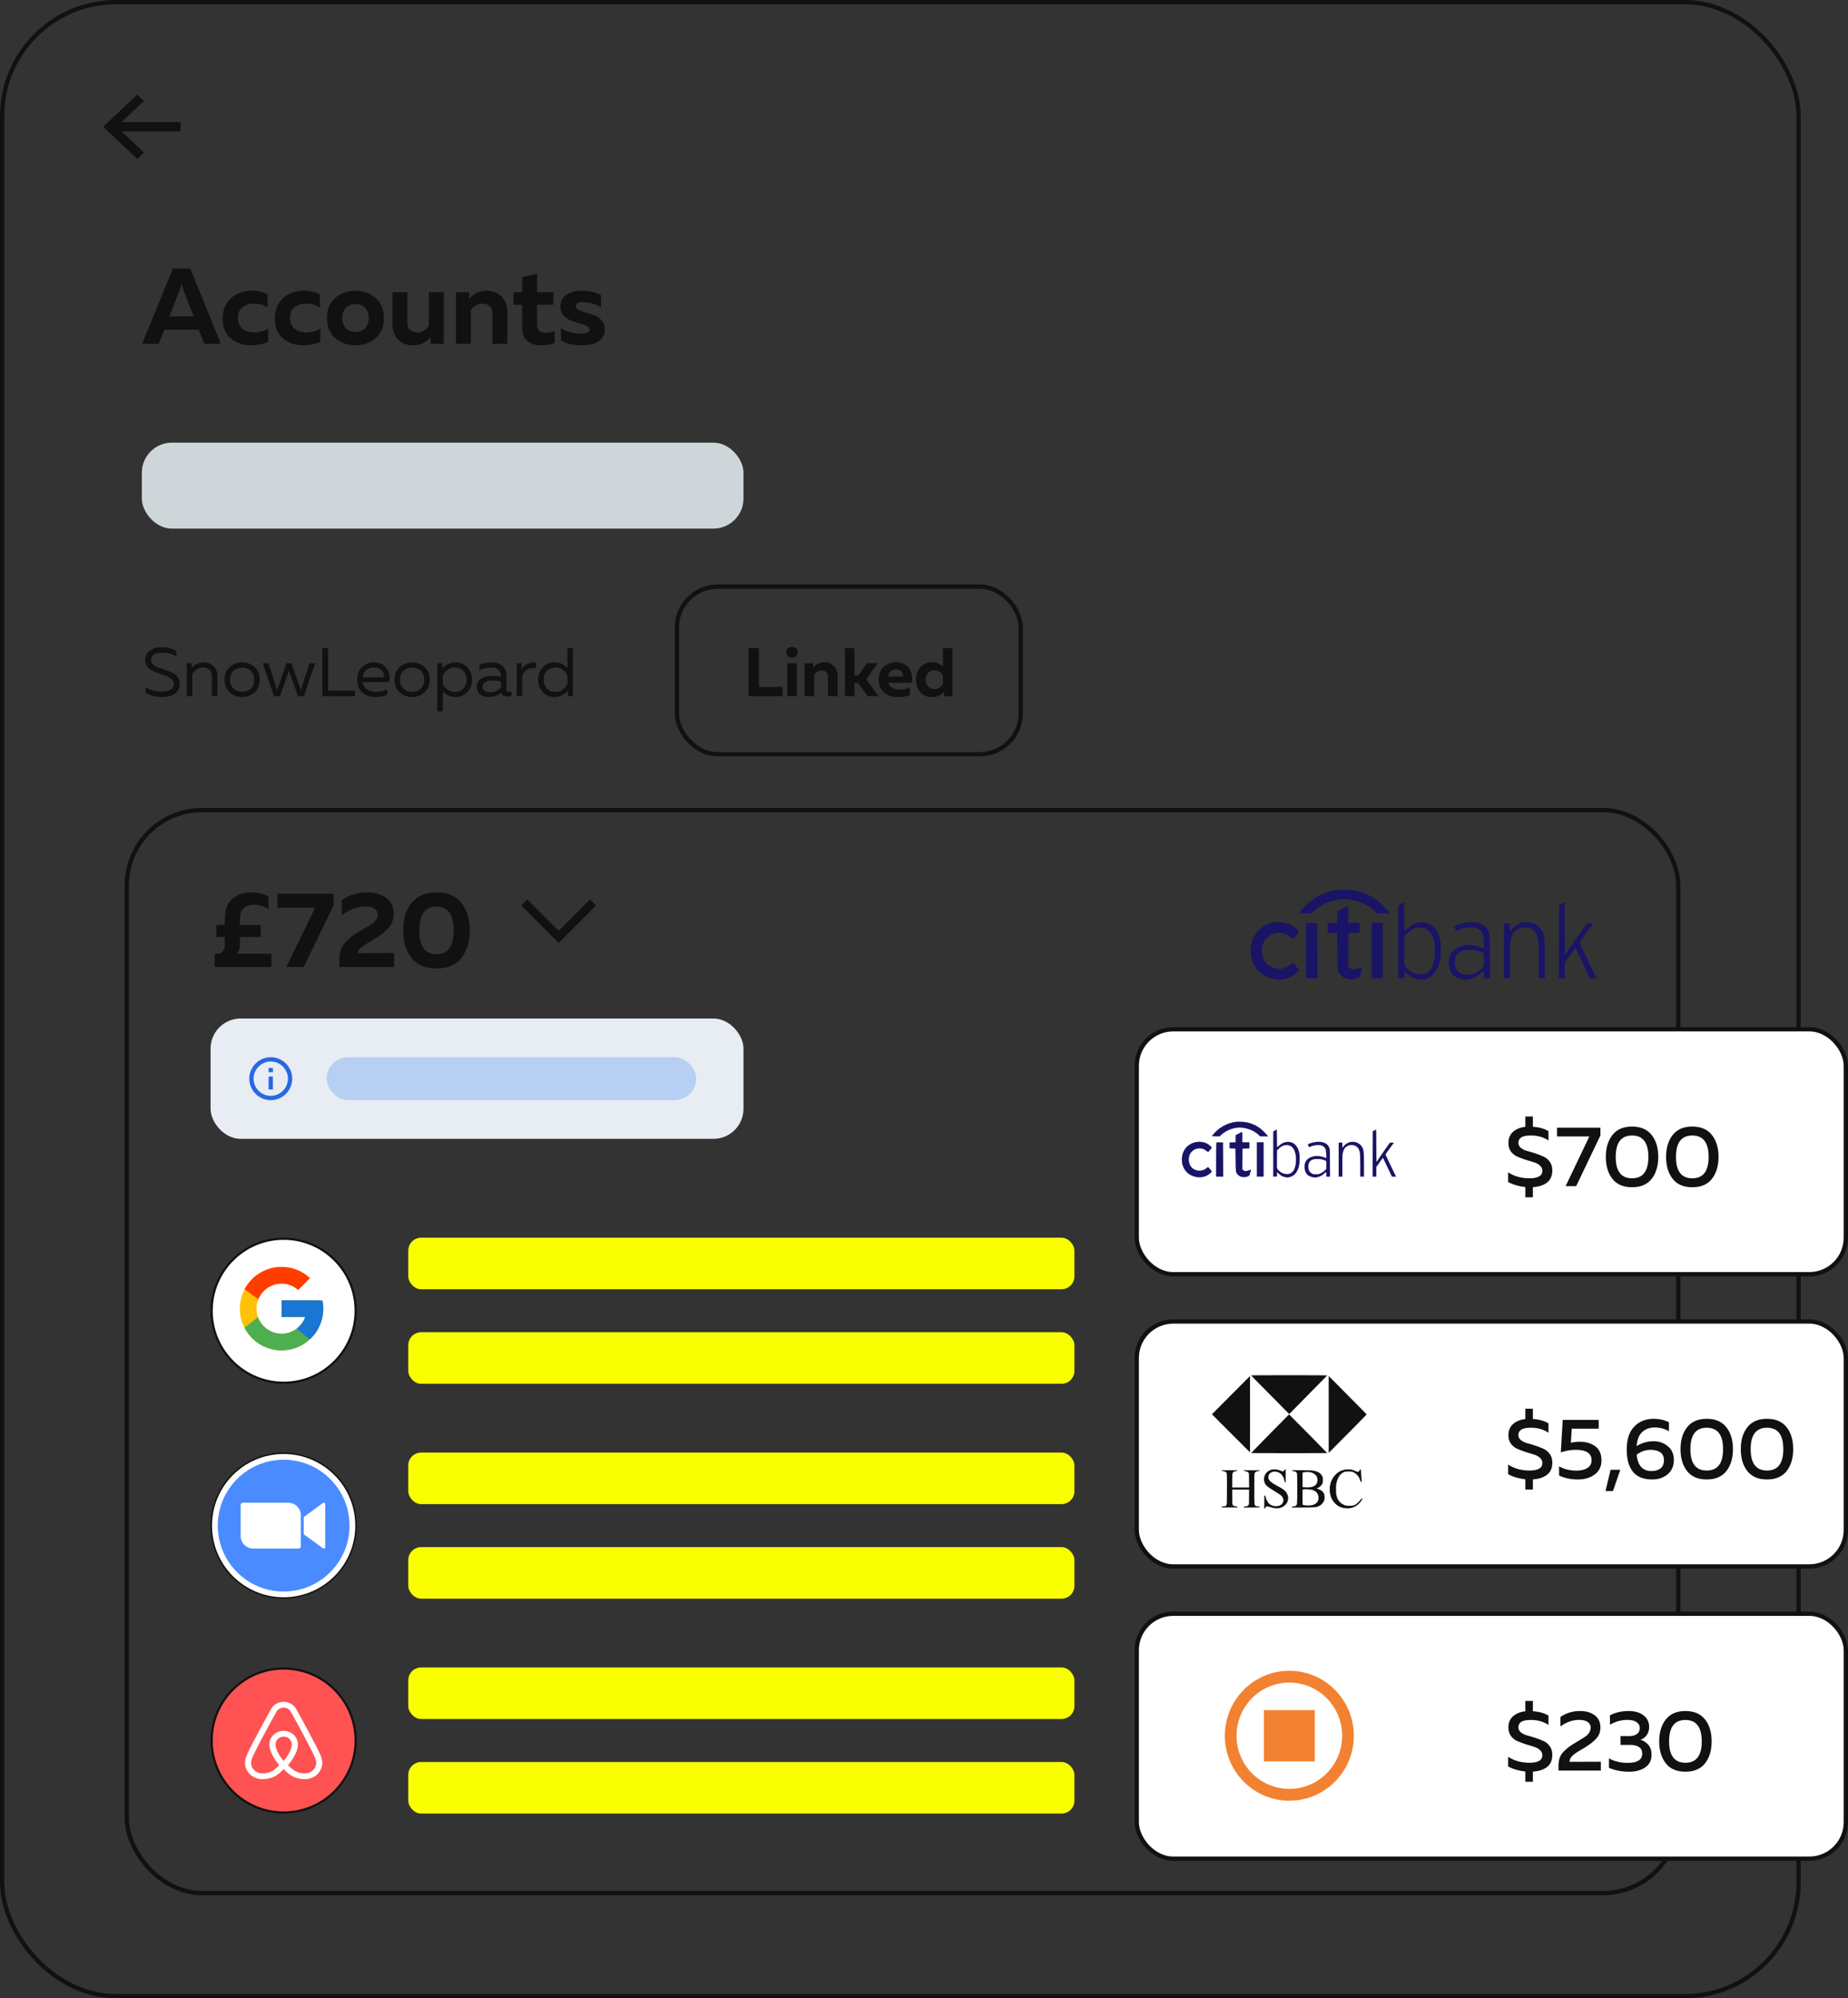 <svg width="430" height="465" viewBox="0 0 430 465" fill="none" xmlns="http://www.w3.org/2000/svg">
<rect x="0" y="0" width="430" height="465" fill="#333333" stroke="none"/>
<rect x="0.5" y="0.5" width="418" height="464" rx="26.5" stroke="#111111"/>
<path d="M36.95 80H33.075L40.225 62.5H44.275L51.4 80H47.525L46.25 76.725H38.25L36.95 80ZM41.85 67.35L39.425 73.625H45.075L42.625 67.35C42.458 66.883 42.333 66.425 42.25 65.975C42.15 66.492 42.017 66.95 41.85 67.35ZM51.815 74.175C51.815 73.075 52.006 72.092 52.39 71.225C52.79 70.358 53.315 69.675 53.965 69.175C54.615 68.658 55.331 68.275 56.115 68.025C56.898 67.758 57.723 67.625 58.59 67.625C59.973 67.625 61.206 67.917 62.29 68.5V71.55C61.356 70.95 60.29 70.65 59.09 70.65C58.04 70.65 57.156 70.925 56.44 71.475C55.723 72.025 55.365 72.867 55.365 74C55.365 75.083 55.723 75.917 56.44 76.5C57.156 77.067 58.023 77.35 59.04 77.35C60.323 77.35 61.448 77.058 62.415 76.475V79.55C61.165 80.083 59.815 80.35 58.365 80.35C56.565 80.35 55.023 79.825 53.74 78.775C52.456 77.708 51.815 76.175 51.815 74.175ZM63.946 74.175C63.946 73.075 64.137 72.092 64.52 71.225C64.921 70.358 65.445 69.675 66.096 69.175C66.746 68.658 67.462 68.275 68.246 68.025C69.029 67.758 69.854 67.625 70.721 67.625C72.104 67.625 73.337 67.917 74.421 68.5V71.55C73.487 70.95 72.421 70.65 71.221 70.65C70.171 70.65 69.287 70.925 68.57 71.475C67.854 72.025 67.496 72.867 67.496 74C67.496 75.083 67.854 75.917 68.57 76.5C69.287 77.067 70.154 77.35 71.171 77.35C72.454 77.35 73.579 77.058 74.546 76.475V79.55C73.296 80.083 71.945 80.35 70.496 80.35C68.695 80.35 67.154 79.825 65.871 78.775C64.587 77.708 63.946 76.175 63.946 74.175ZM78.001 78.675C76.718 77.558 76.076 76 76.076 74C76.076 72 76.718 70.442 78.001 69.325C79.285 68.208 80.851 67.65 82.701 67.65C84.568 67.65 86.135 68.208 87.401 69.325C88.685 70.442 89.326 72 89.326 74C89.326 76 88.685 77.558 87.401 78.675C86.135 79.792 84.568 80.35 82.701 80.35C80.851 80.35 79.285 79.792 78.001 78.675ZM84.976 76.35C85.526 75.733 85.801 74.95 85.801 74C85.801 73.05 85.526 72.275 84.976 71.675C84.426 71.058 83.668 70.75 82.701 70.75C81.735 70.75 80.976 71.058 80.426 71.675C79.893 72.275 79.626 73.05 79.626 74C79.626 74.95 79.893 75.733 80.426 76.35C80.976 76.95 81.735 77.25 82.701 77.25C83.668 77.25 84.426 76.95 84.976 76.35ZM99.795 68H103.27V80H100.195V78.475C99.112 79.725 97.778 80.35 96.195 80.35C94.629 80.35 93.42 79.892 92.57 78.975C91.737 78.058 91.32 76.875 91.32 75.425V68H94.795V74.975C94.795 75.758 94.995 76.35 95.395 76.75C95.795 77.15 96.362 77.35 97.095 77.35C98.162 77.35 99.062 76.842 99.795 75.825V68ZM109.166 69.525C110.25 68.275 111.583 67.65 113.166 67.65C114.7 67.65 115.891 68.117 116.741 69.05C117.608 69.967 118.041 71.142 118.041 72.575V80H114.566V73.025C114.566 72.242 114.35 71.65 113.916 71.25C113.5 70.85 112.941 70.65 112.241 70.65C111.158 70.65 110.266 71.158 109.566 72.175V80H106.091V68H109.166V69.525ZM121.515 64.5L124.965 63.675V68H128.765V70.925H124.965V75.625C124.965 76.825 125.606 77.425 126.89 77.425C127.656 77.425 128.381 77.292 129.065 77.025V79.825C128.065 80.175 126.99 80.35 125.84 80.35C124.573 80.35 123.531 80.025 122.715 79.375C121.915 78.725 121.515 77.7 121.515 76.3V70.925H119.49V68H121.515V64.5ZM130.414 71.35C130.414 70.067 130.889 69.133 131.839 68.55C132.789 67.95 133.981 67.65 135.414 67.65C136.964 67.65 138.439 67.992 139.839 68.675V71.525C139.322 71.175 138.664 70.883 137.864 70.65C137.081 70.417 136.339 70.3 135.639 70.3C134.522 70.3 133.964 70.617 133.964 71.25C133.964 71.617 134.197 71.917 134.664 72.15C135.131 72.383 135.697 72.592 136.364 72.775C137.031 72.942 137.689 73.15 138.339 73.4C139.006 73.65 139.572 74.05 140.039 74.6C140.506 75.15 140.739 75.833 140.739 76.65C140.739 77.55 140.472 78.283 139.939 78.85C139.422 79.417 138.772 79.808 137.989 80.025C137.222 80.242 136.322 80.35 135.289 80.35C133.372 80.35 131.781 79.975 130.514 79.225V76.35C131.814 77.2 133.339 77.625 135.089 77.625C136.489 77.625 137.189 77.325 137.189 76.725C137.189 76.375 136.956 76.083 136.489 75.85C136.022 75.617 135.456 75.408 134.789 75.225C134.139 75.042 133.481 74.825 132.814 74.575C132.147 74.308 131.581 73.908 131.114 73.375C130.647 72.825 130.414 72.15 130.414 71.35Z" fill="#111111"/>
<path d="M42 30.563V28.42H28.264L33.516 23.467L31.943 22L24 29.492L31.943 37L33.516 35.5L28.264 30.563H42Z" fill="#111111"/>
<rect x="33" y="103" width="140" height="20" rx="7" fill="#CFD6D9"/>
<path d="M33.8 153.568C33.8 152.619 34.168 151.888 34.904 151.376C35.64 150.864 36.552 150.608 37.64 150.608C38.952 150.608 40.083 150.88 41.032 151.424V152.768C40.093 152.16 38.995 151.867 37.736 151.888C36.019 151.888 35.16 152.432 35.16 153.52C35.16 153.957 35.325 154.331 35.656 154.64C35.987 154.949 36.397 155.184 36.888 155.344C37.379 155.504 37.912 155.691 38.488 155.904C39.075 156.107 39.613 156.32 40.104 156.544C40.595 156.757 41.005 157.088 41.336 157.536C41.667 157.984 41.832 158.523 41.832 159.152C41.832 159.685 41.715 160.155 41.48 160.56C41.256 160.965 40.947 161.285 40.552 161.52C40.157 161.755 39.72 161.925 39.24 162.032C38.76 162.139 38.243 162.192 37.688 162.192C36.269 162.192 34.989 161.872 33.848 161.232V159.888C34.968 160.571 36.216 160.912 37.592 160.912C39.512 160.912 40.472 160.357 40.472 159.248C40.472 158.843 40.349 158.496 40.104 158.208C39.859 157.909 39.539 157.669 39.144 157.488C38.749 157.307 38.312 157.141 37.832 156.992C37.363 156.843 36.893 156.683 36.424 156.512C35.955 156.331 35.523 156.128 35.128 155.904C34.733 155.669 34.413 155.355 34.168 154.96C33.923 154.565 33.8 154.101 33.8 153.568ZM44.615 155.456C44.893 155.083 45.277 154.768 45.767 154.512C46.269 154.256 46.807 154.128 47.383 154.128C48.311 154.128 49.074 154.421 49.671 155.008C50.279 155.584 50.583 156.336 50.583 157.264V162H49.303V157.424C49.303 156.731 49.111 156.208 48.727 155.856C48.354 155.493 47.858 155.312 47.239 155.312C46.258 155.312 45.426 155.824 44.743 156.848V162H43.463V154.32H44.615V155.456ZM53.462 161.12C52.651 160.395 52.246 159.408 52.246 158.16C52.246 156.912 52.651 155.931 53.462 155.216C54.273 154.491 55.233 154.128 56.342 154.128C57.462 154.128 58.422 154.491 59.222 155.216C60.033 155.931 60.438 156.912 60.438 158.16C60.438 159.408 60.033 160.395 59.222 161.12C58.422 161.835 57.462 162.192 56.342 162.192C55.233 162.192 54.273 161.835 53.462 161.12ZM58.358 160.224C58.891 159.712 59.158 159.024 59.158 158.16C59.158 157.296 58.891 156.613 58.358 156.112C57.825 155.6 57.153 155.344 56.342 155.344C55.531 155.344 54.859 155.6 54.326 156.112C53.793 156.613 53.526 157.296 53.526 158.16C53.526 159.024 53.793 159.712 54.326 160.224C54.859 160.725 55.531 160.976 56.342 160.976C57.153 160.976 57.825 160.725 58.358 160.224ZM71.99 154.32H73.334L70.71 162H69.318L67.238 156.064L65.158 162H63.766L61.142 154.32H62.486L64.47 160.592L66.662 154.32H67.814L70.006 160.592L71.99 154.32ZM75.011 150.8H76.355V160.72H82.563V162H75.011V150.8ZM83.115 158.16C83.115 156.901 83.499 155.915 84.267 155.2C85.046 154.485 85.937 154.128 86.939 154.128C87.878 154.128 88.651 154.363 89.259 154.832C89.878 155.301 90.283 155.883 90.475 156.576C90.667 157.259 90.678 157.973 90.507 158.72H84.395C84.47 159.477 84.806 160.048 85.403 160.432C86.001 160.816 86.721 161.008 87.563 161.008C88.502 161.008 89.345 160.8 90.091 160.384V161.632C89.377 162.005 88.47 162.192 87.371 162.192C86.155 162.192 85.142 161.845 84.331 161.152C83.521 160.459 83.115 159.461 83.115 158.16ZM89.371 157.6C89.403 157.376 89.387 157.141 89.323 156.896C89.259 156.651 89.142 156.405 88.971 156.16C88.811 155.915 88.561 155.712 88.219 155.552C87.878 155.392 87.478 155.312 87.019 155.312C86.326 155.312 85.723 155.515 85.211 155.92C84.71 156.325 84.438 156.885 84.395 157.6H89.371ZM93.017 161.12C92.206 160.395 91.801 159.408 91.801 158.16C91.801 156.912 92.206 155.931 93.017 155.216C93.828 154.491 94.788 154.128 95.897 154.128C97.017 154.128 97.977 154.491 98.777 155.216C99.588 155.931 99.993 156.912 99.993 158.16C99.993 159.408 99.588 160.395 98.777 161.12C97.977 161.835 97.017 162.192 95.897 162.192C94.788 162.192 93.828 161.835 93.017 161.12ZM97.913 160.224C98.446 159.712 98.713 159.024 98.713 158.16C98.713 157.296 98.446 156.613 97.913 156.112C97.38 155.6 96.708 155.344 95.897 155.344C95.086 155.344 94.414 155.6 93.881 156.112C93.348 156.613 93.081 157.296 93.081 158.16C93.081 159.024 93.348 159.712 93.881 160.224C94.414 160.725 95.086 160.976 95.897 160.976C96.708 160.976 97.38 160.725 97.913 160.224ZM102.901 155.6C103.765 154.619 104.8 154.128 106.005 154.128C107.104 154.128 108.016 154.512 108.741 155.28C109.477 156.048 109.845 157.008 109.845 158.16C109.845 159.312 109.477 160.272 108.741 161.04C108.016 161.808 107.104 162.192 106.005 162.192C104.789 162.192 103.797 161.744 103.029 160.848V165.52H101.749V154.32H102.901V155.6ZM107.781 160.224C108.304 159.701 108.565 159.013 108.565 158.16C108.565 157.307 108.304 156.619 107.781 156.096C107.269 155.573 106.629 155.312 105.861 155.312C105.21 155.312 104.634 155.493 104.133 155.856C103.632 156.219 103.264 156.667 103.029 157.2V159.12C103.264 159.653 103.632 160.101 104.133 160.464C104.634 160.827 105.21 161.008 105.861 161.008C106.629 161.008 107.269 160.747 107.781 160.224ZM117.847 160.4C117.847 160.795 118.044 160.992 118.439 160.992C118.609 160.992 118.807 160.955 119.031 160.88V161.92C118.711 162.037 118.391 162.096 118.071 162.096C117.335 162.096 116.865 161.787 116.663 161.168C115.841 161.851 114.844 162.192 113.671 162.192C112.924 162.192 112.284 161.995 111.751 161.6C111.228 161.195 110.967 160.613 110.967 159.856C110.967 158.949 111.303 158.293 111.975 157.888C112.657 157.472 113.479 157.264 114.439 157.264C115.143 157.264 115.852 157.344 116.567 157.504V157.232C116.567 156.645 116.375 156.181 115.991 155.84C115.607 155.488 115.068 155.312 114.375 155.312C113.404 155.312 112.471 155.504 111.575 155.888V154.64C112.577 154.299 113.553 154.128 114.503 154.128C115.548 154.128 116.364 154.411 116.951 154.976C117.548 155.531 117.847 156.336 117.847 157.392V160.4ZM112.279 159.792C112.279 160.219 112.439 160.544 112.759 160.768C113.089 160.981 113.484 161.088 113.943 161.088C114.999 161.088 115.873 160.715 116.567 159.968V158.56C115.841 158.411 115.191 158.336 114.615 158.336C113.964 158.336 113.409 158.453 112.951 158.688C112.503 158.912 112.279 159.28 112.279 159.792ZM121.382 155.68C121.68 155.179 122.139 154.789 122.758 154.512C123.376 154.224 124.022 154.107 124.694 154.16V155.44C123.947 155.355 123.286 155.477 122.71 155.808C122.144 156.128 121.744 156.597 121.51 157.216V162H120.23V154.32H121.382V155.68ZM132.031 150.8H133.311V162H132.159V160.72C131.295 161.701 130.261 162.192 129.055 162.192C127.957 162.192 127.039 161.808 126.303 161.04C125.578 160.272 125.215 159.312 125.215 158.16C125.215 157.008 125.578 156.048 126.303 155.28C127.039 154.512 127.957 154.128 129.055 154.128C130.271 154.128 131.263 154.576 132.031 155.472V150.8ZM132.031 157.2C131.797 156.667 131.429 156.219 130.927 155.856C130.426 155.493 129.85 155.312 129.199 155.312C128.431 155.312 127.786 155.573 127.263 156.096C126.751 156.619 126.495 157.307 126.495 158.16C126.495 159.013 126.751 159.701 127.263 160.224C127.786 160.747 128.431 161.008 129.199 161.008C129.85 161.008 130.426 160.827 130.927 160.464C131.429 160.101 131.797 159.653 132.031 159.12V157.2Z" fill="#111111"/>
<path d="M174.2 150.8H176.6V159.84H182.088V162H174.2V150.8ZM185.401 162H183.177V154.32H185.401V162ZM185.593 151.776C185.593 152.192 185.47 152.507 185.225 152.72C184.98 152.933 184.665 153.04 184.281 153.04C183.908 153.04 183.598 152.933 183.353 152.72C183.108 152.507 182.985 152.192 182.985 151.776C182.985 151.371 183.108 151.061 183.353 150.848C183.598 150.635 183.908 150.528 184.281 150.528C184.654 150.528 184.964 150.635 185.209 150.848C185.465 151.061 185.593 151.371 185.593 151.776ZM189.205 155.296C189.898 154.496 190.752 154.096 191.765 154.096C192.746 154.096 193.509 154.395 194.053 154.992C194.608 155.579 194.885 156.331 194.885 157.248V162H192.661V157.536C192.661 157.035 192.522 156.656 192.245 156.4C191.978 156.144 191.621 156.016 191.173 156.016C190.48 156.016 189.909 156.341 189.461 156.992V162H187.237V154.32H189.205V155.296ZM204.419 162H201.923L199.715 158.96H198.819V162H196.595V150.8H198.819V157.184H199.747L201.699 154.32H204.195L201.555 158.112L204.419 162ZM204.458 158.16C204.458 157.467 204.58 156.853 204.826 156.32C205.071 155.776 205.391 155.349 205.786 155.04C206.191 154.731 206.612 154.496 207.05 154.336C207.498 154.176 207.951 154.096 208.41 154.096C209.178 154.096 209.839 154.24 210.394 154.528C210.959 154.816 211.375 155.189 211.642 155.648C211.908 156.096 212.09 156.608 212.186 157.184C212.292 157.749 212.266 158.315 212.106 158.88H206.698C206.815 159.413 207.124 159.813 207.626 160.08C208.127 160.336 208.719 160.464 209.402 160.464C210.244 160.464 211.018 160.309 211.722 160V161.744C210.964 162.064 210.026 162.224 208.906 162.224C207.626 162.224 206.564 161.867 205.722 161.152C204.879 160.437 204.458 159.44 204.458 158.16ZM210.106 157.44C210.159 157.088 210.058 156.725 209.802 156.352C209.546 155.979 209.108 155.792 208.49 155.792C207.999 155.792 207.578 155.941 207.226 156.24C206.874 156.528 206.692 156.928 206.682 157.44H210.106ZM219.416 150.8H221.624V162H219.672V160.88C219.021 161.776 218.093 162.224 216.888 162.224C215.725 162.224 214.808 161.829 214.136 161.04C213.464 160.24 213.128 159.28 213.128 158.16C213.128 157.04 213.464 156.085 214.136 155.296C214.808 154.496 215.725 154.096 216.888 154.096C217.944 154.096 218.786 154.443 219.416 155.136V150.8ZM219.416 157.248C219.256 156.885 218.994 156.581 218.632 156.336C218.28 156.091 217.874 155.968 217.416 155.968C216.797 155.968 216.306 156.181 215.944 156.608C215.581 157.024 215.4 157.541 215.4 158.16C215.4 158.779 215.581 159.301 215.944 159.728C216.306 160.144 216.797 160.352 217.416 160.352C217.874 160.352 218.28 160.229 218.632 159.984C218.994 159.739 219.256 159.435 219.416 159.072V157.248Z" fill="#111111"/>
<path d="M63.15 225H49.95V221.95H50.6C51.133 221.95 51.55 221.75 51.85 221.35C52.167 220.95 52.325 220.442 52.325 219.825V218.025H50.325V215.225H52.325V213.675C52.325 211.658 52.908 210.15 54.075 209.15C55.242 208.15 56.7 207.65 58.45 207.65C59.867 207.65 61.208 207.958 62.475 208.575V211.625C61.542 210.892 60.433 210.525 59.15 210.525C58.183 210.525 57.383 210.792 56.75 211.325C56.133 211.858 55.825 212.667 55.825 213.75V215.225H60.675V218.025H55.825V219.825C55.825 220.825 55.542 221.533 54.975 221.95H63.15V225ZM64.564 207.975H77.638V210.675L70.663 225H66.614L73.338 211.2H64.564V207.975ZM79.549 209.45C81.232 208.25 83.182 207.65 85.399 207.65C87.215 207.65 88.699 208.075 89.849 208.925C91.015 209.775 91.599 211.025 91.599 212.675C91.599 213.958 91.182 215.058 90.349 215.975C89.532 216.875 88.415 217.742 86.999 218.575C85.332 219.558 84.307 220.225 83.924 220.575C83.474 221.008 83.24 221.417 83.224 221.8L91.724 221.775V225H78.974V223.325C78.974 222.408 79.107 221.583 79.374 220.85C79.657 220.117 80.107 219.458 80.724 218.875C81.357 218.292 81.882 217.858 82.299 217.575C82.715 217.275 83.349 216.875 84.199 216.375C84.249 216.342 84.29 216.317 84.324 216.3C84.357 216.283 84.399 216.258 84.449 216.225C84.499 216.192 84.54 216.167 84.574 216.15C84.674 216.083 84.882 215.967 85.199 215.8C85.532 215.617 85.749 215.492 85.849 215.425C85.949 215.358 86.124 215.25 86.374 215.1C86.624 214.933 86.799 214.808 86.899 214.725C86.999 214.625 87.124 214.492 87.274 214.325C87.44 214.158 87.557 214.008 87.624 213.875C87.69 213.742 87.749 213.583 87.799 213.4C87.849 213.217 87.874 213.025 87.874 212.825C87.874 212.208 87.624 211.742 87.124 211.425C86.624 211.092 85.932 210.925 85.049 210.925C83.149 210.925 81.315 211.6 79.549 212.95V209.45ZM95.741 222.9C94.458 221.25 93.816 219.117 93.816 216.5C93.816 213.883 94.458 211.758 95.741 210.125C97.041 208.475 98.983 207.65 101.566 207.65C104.15 207.65 106.083 208.475 107.366 210.125C108.666 211.758 109.316 213.883 109.316 216.5C109.316 219.117 108.666 221.25 107.366 222.9C106.083 224.533 104.15 225.35 101.566 225.35C98.983 225.35 97.041 224.533 95.741 222.9ZM101.566 222.05C104.233 222.05 105.566 220.2 105.566 216.5C105.566 212.8 104.233 210.95 101.566 210.95C98.9 210.95 97.566 212.8 97.566 216.5C97.566 220.2 98.9 222.05 101.566 222.05Z" fill="#111111"/>
<path d="M122 210L130 218L138 210" stroke="#111111" stroke-width="2"/>
<rect x="49" y="237" width="124" height="28" rx="7" fill="#E8EDF4"/>
<rect x="76" y="246" width="86" height="10" rx="5" fill="#B7CFF3"/>
<path fill-rule="evenodd" clip-rule="evenodd" d="M311.097 207.08C307.937 207.527 304.855 209.262 302.838 211.73L302.22 212.485L303.707 212.518L305.194 212.551L305.724 212.039C307.767 210.068 311.149 208.918 313.823 209.285C316.26 209.619 318.349 210.565 319.927 212.049L320.453 212.543H321.914H323.375L323.241 212.282C323.167 212.138 322.524 211.445 321.812 210.742C319.982 208.935 318.346 208.009 315.825 207.354C314.588 207.032 312.352 206.902 311.097 207.08ZM326.006 210.299L325.339 210.694V219.179V227.664L326.064 227.629L326.79 227.595L326.777 226.81C326.77 226.379 326.799 226.026 326.841 226.026C326.882 226.026 327.123 226.238 327.375 226.497C328.015 227.154 328.754 227.597 329.602 227.831C331.338 228.311 333.216 227.486 334.194 225.812C334.934 224.546 335.19 223.526 335.278 221.493C335.392 218.876 334.892 217.032 333.734 215.792C332.845 214.839 331.568 214.432 330.165 214.654C329.245 214.8 328.378 215.244 327.552 215.992C327.177 216.332 326.842 216.611 326.81 216.611C326.778 216.611 326.745 215.11 326.737 213.275C326.729 211.44 326.712 209.931 326.698 209.921C326.685 209.911 326.373 210.081 326.006 210.299ZM363.279 210.323L362.757 210.641L362.727 219.147L362.697 227.653H363.394H364.091V225.844V224.036L365.323 222.293C366 221.335 366.572 220.569 366.595 220.591C366.641 220.637 369.17 225.965 369.63 226.984L369.932 227.653H370.716H371.5L370.451 225.473C369.874 224.275 368.99 222.437 368.487 221.391C367.984 220.344 367.572 219.426 367.572 219.351C367.572 219.218 368.4 218.029 369.925 215.972L370.701 214.926L370.049 214.891C369.69 214.871 369.332 214.88 369.253 214.91C369.13 214.958 368.36 216.035 365.963 219.517C365.677 219.932 365.276 220.511 365.071 220.804C364.866 221.096 364.613 221.502 364.508 221.705C364.403 221.908 364.266 222.074 364.204 222.074C364.132 222.074 364.091 219.876 364.091 216.03C364.091 211.268 364.06 209.988 363.946 209.995C363.866 210 363.566 210.148 363.279 210.323ZM312.374 211.459L311.184 212.094V213.419V214.743L310.053 214.776L308.922 214.81V215.914V217.018L310.024 217.076L311.126 217.134L311.184 221.376C311.25 226.153 311.245 226.124 312.147 227.048C312.993 227.914 314.585 228.124 315.897 227.542C316.33 227.35 316.401 227.261 316.559 226.706C316.886 225.558 317.001 225.073 316.958 225.029C316.935 225.006 316.605 225.115 316.225 225.271C315.828 225.435 315.298 225.556 314.975 225.558C314.508 225.56 314.359 225.504 314.075 225.219L313.734 224.878L313.764 221.006L313.795 217.134L314.955 217.114C315.593 217.103 316.181 217.09 316.26 217.085C316.366 217.079 316.405 216.761 316.405 215.914V214.752H315.071H313.737V212.776C313.737 211.689 313.698 210.805 313.65 210.812C313.602 210.818 313.028 211.109 312.374 211.459ZM296.557 214.636C293.184 215.166 290.999 217.771 291 221.26C291 222.831 291.433 224.223 292.265 225.333C293.33 226.752 294.768 227.548 296.876 227.886C297.921 228.054 299.299 227.824 300.336 227.31C301.071 226.946 302.252 225.986 302.249 225.755C302.247 225.604 301.03 224.13 300.859 224.07C300.799 224.05 300.631 224.147 300.485 224.286C298.794 225.902 296.011 225.779 294.53 224.024C293.518 222.825 293.31 220.662 294.065 219.185C294.4 218.531 295.172 217.769 295.838 217.436C296.108 217.3 296.648 217.146 297.038 217.092C298.271 216.924 299.323 217.239 300.374 218.093C300.65 218.317 300.914 218.454 300.962 218.398C301.964 217.228 302.251 216.863 302.251 216.762C302.251 216.601 301.347 215.773 300.785 215.419C299.682 214.725 297.99 214.412 296.557 214.636ZM341.351 214.638C340.172 214.777 338.334 215.336 338.334 215.557C338.334 215.601 338.442 215.861 338.573 216.134C338.759 216.518 338.857 216.611 339.008 216.546C340.202 216.034 340.799 215.881 341.815 215.828C343.136 215.76 343.75 215.902 344.33 216.413C345.009 217.01 345.208 217.611 345.272 219.255C345.332 220.83 345.336 220.823 344.614 220.454C344.372 220.33 343.737 220.14 343.203 220.032C340.917 219.568 338.571 220.32 337.642 221.814C336.653 223.407 337.048 226.104 338.425 227.151C338.996 227.585 340.269 228.002 341.015 228C342.172 227.997 343.582 227.389 344.543 226.479C344.873 226.165 345.178 225.909 345.22 225.909C345.261 225.909 345.295 226.302 345.295 226.781V227.653H345.996H346.697L346.663 222.452C346.63 217.3 346.627 217.245 346.361 216.657C345.834 215.49 344.845 214.837 343.301 214.637C342.361 214.514 342.406 214.514 341.351 214.638ZM354.446 214.639C353.355 214.821 352.381 215.434 351.781 216.317C351.628 216.542 351.464 216.726 351.416 216.727C351.368 216.727 351.329 216.309 351.329 215.798V214.868H350.632H349.936V221.26V227.653H350.632H351.329V223.545C351.329 219.861 351.352 219.347 351.554 218.556C351.813 217.539 352.194 216.876 352.769 216.436C353.243 216.074 354.082 215.798 354.706 215.798C356.57 215.798 357.639 216.823 357.939 218.897C358.002 219.334 358.054 221.483 358.056 223.672L358.058 227.653H358.754H359.45V223.185C359.45 218.313 359.388 217.693 358.782 216.578C357.998 215.133 356.228 214.341 354.446 214.639ZM303.956 214.825C303.911 214.87 303.875 217.774 303.875 221.28V227.653H305.21H306.545L306.515 221.231L306.485 214.81L305.261 214.777C304.588 214.759 304.001 214.781 303.956 214.825ZM319.19 221.202V227.653H320.466H321.743V221.202V214.752H320.466H319.19V221.202ZM331.244 215.922C332.995 216.298 334.044 218.602 333.885 221.725C333.739 224.608 332.912 226.19 331.326 226.62C330.649 226.803 329.567 226.683 328.794 226.338C328.043 226.002 327.057 225.138 326.848 224.632C326.747 224.386 326.719 223.395 326.749 221.021L326.79 217.749L327.463 217.121C328.7 215.968 329.813 215.615 331.244 215.922ZM343.444 221.145C343.783 221.209 344.338 221.389 344.678 221.545L345.295 221.828V223.295V224.762L344.66 225.399C344.262 225.797 343.731 226.173 343.239 226.404C342.542 226.731 342.334 226.773 341.409 226.777C340.469 226.781 340.309 226.748 339.811 226.455C339.095 226.033 338.723 225.455 338.577 224.534C338.306 222.829 338.998 221.576 340.438 221.161C340.964 221.01 342.683 221 343.444 221.145Z" fill="#1A1466"/>
<path d="M66 338C75.389 338 83 345.611 83 355C83 364.389 75.389 372 66 372C56.611 372 49 364.389 49 355C49 345.611 56.611 338 66 338Z" fill="#111111"/>
<path d="M66.001 338.331C75.207 338.331 82.67 345.794 82.67 355C82.67 364.206 75.207 371.669 66.001 371.669C56.795 371.669 49.332 364.206 49.332 355C49.332 345.794 56.795 338.331 66.001 338.331Z" fill="white"/>
<path d="M66 339.668C74.467 339.668 81.332 346.533 81.332 355C81.332 363.468 74.467 370.332 66 370.332C57.532 370.332 50.668 363.468 50.668 355C50.668 346.533 57.532 339.668 66 339.668Z" fill="#4A8CFF"/>
<path d="M55.998 350.197V357.402C56.004 359.031 57.335 360.342 58.958 360.336H69.461C69.759 360.336 69.999 360.095 69.999 359.803V352.598C69.993 350.969 68.662 349.658 67.04 349.664H56.537C56.239 349.664 55.998 349.904 55.998 350.197H55.998ZM70.668 353.007L75.004 349.84C75.38 349.528 75.672 349.606 75.672 350.171V359.829C75.672 360.472 75.315 360.394 75.004 360.16L70.668 356.999V353.007Z" fill="white"/>
<circle cx="66" cy="305" r="16.75" fill="white" stroke="#111111" stroke-width="0.5"/>
<path d="M75.04 302.612H74.258V302.572H65.515V306.457H71.005C70.204 308.719 68.052 310.343 65.515 310.343C62.296 310.343 59.687 307.733 59.687 304.515C59.687 301.296 62.296 298.686 65.515 298.686C67.001 298.686 68.353 299.247 69.382 300.162L72.129 297.414C70.395 295.797 68.074 294.8 65.515 294.8C60.15 294.8 55.801 299.15 55.801 304.515C55.801 309.879 60.15 314.229 65.515 314.229C70.88 314.229 75.229 309.879 75.229 304.515C75.229 303.863 75.162 303.227 75.04 302.612Z" fill="#FFC107"/>
<path d="M56.92 299.993L60.112 302.334C60.975 300.196 63.067 298.686 65.514 298.686C67 298.686 68.352 299.247 69.381 300.162L72.129 297.414C70.394 295.797 68.073 294.8 65.514 294.8C61.783 294.8 58.547 296.907 56.92 299.993Z" fill="#FF3D00"/>
<path d="M65.515 314.229C68.025 314.229 70.305 313.269 72.028 311.707L69.022 309.163C68.046 309.902 66.834 310.343 65.515 310.343C62.989 310.343 60.843 308.732 60.035 306.484L56.867 308.924C58.475 312.07 61.74 314.229 65.515 314.229Z" fill="#4CAF50"/>
<path d="M75.039 302.612H74.257V302.572H65.514V306.457H71.004C70.619 307.544 69.92 308.481 69.019 309.163C69.019 309.163 69.02 309.163 69.02 309.162L72.027 311.707C71.814 311.9 75.228 309.372 75.228 304.515C75.228 303.863 75.161 303.227 75.039 302.612Z" fill="#1976D2"/>
<circle cx="66" cy="405" r="16.75" fill="#FF5252" stroke="#111111" stroke-width="0.5"/>
<path d="M74.744 408.834C74.252 407.332 70.225 400.015 69.003 397.809L68.99 397.787C68.441 396.702 67.268 396 66 396C64.732 396 63.559 396.702 63.02 397.768L62.997 397.809C61.775 400.015 57.748 407.332 57.257 408.833C57.124 409.239 57 409.683 57 410.175C57 412.284 58.806 414 61.026 414C63.231 414 64.632 413.123 66 411.667C67.368 413.123 68.769 414 70.974 414C73.194 414 75 412.284 75 410.175C75 409.683 74.876 409.239 74.744 408.834ZM65.999 409.798C65.209 408.832 64.105 407.196 64.105 405.9C64.105 404.907 64.955 404.1 66 404.1C67.045 404.1 67.895 404.907 67.895 405.9C67.895 407.192 66.79 408.83 65.999 409.798ZM70.974 412.65C69.417 412.65 68.359 412.152 67.03 410.734C67.837 409.768 69.316 407.747 69.316 405.9C69.316 404.163 67.828 402.75 66 402.75C64.172 402.75 62.684 404.163 62.684 405.9C62.684 407.747 64.163 409.768 64.97 410.734C63.642 412.152 62.583 412.65 61.026 412.65C59.59 412.65 58.421 411.54 58.421 410.175C58.421 409.881 58.498 409.586 58.613 409.234C58.975 408.127 61.879 402.727 64.255 398.438L64.291 398.372C64.605 397.751 65.276 397.35 66 397.35C66.724 397.35 67.395 397.751 67.712 398.378L67.745 398.438C70.121 402.727 73.025 408.127 73.387 409.235C73.502 409.586 73.579 409.881 73.579 410.175C73.579 411.54 72.41 412.65 70.974 412.65Z" fill="white"/>
<rect x="95" y="288" width="155" height="12" rx="3" fill="#FAFF00"/>
<rect x="95" y="338" width="155" height="12" rx="3" fill="#FAFF00"/>
<rect x="95" y="388" width="155" height="12" rx="3" fill="#FAFF00"/>
<rect x="95" y="310" width="155" height="12" rx="3" fill="#FAFF00"/>
<rect x="95" y="360" width="155" height="12" rx="3" fill="#FAFF00"/>
<rect x="95" y="410" width="155" height="12" rx="3" fill="#FAFF00"/>
<rect x="157.5" y="136.5" width="80" height="39" rx="9.5" stroke="#111111"/>
<rect x="29.5" y="188.5" width="361" height="252" rx="17.5" stroke="#111111"/>
<rect x="264.5" y="239.5" width="165" height="57" rx="8.5" fill="white" stroke="#111111"/>
<rect x="264.5" y="307.5" width="165" height="57" rx="8.5" fill="white" stroke="#111111"/>
<rect x="264.5" y="375.5" width="165" height="57" rx="8.5" fill="white" stroke="#111111"/>
<path fill-rule="evenodd" clip-rule="evenodd" d="M287.441 261.05C285.485 261.326 283.577 262.4 282.328 263.928L281.946 264.396L282.866 264.416L283.787 264.436L284.115 264.12C285.379 262.899 287.473 262.187 289.129 262.414C290.637 262.621 291.93 263.207 292.907 264.126L293.233 264.432H294.137H295.042L294.959 264.27C294.913 264.181 294.515 263.752 294.074 263.316C292.941 262.198 291.929 261.625 290.368 261.219C289.602 261.02 288.218 260.94 287.441 261.05ZM296.671 263.042L296.258 263.287V268.539V273.792L296.707 273.77L297.155 273.749L297.148 273.263C297.144 272.996 297.161 272.778 297.187 272.778C297.213 272.778 297.362 272.909 297.518 273.069C297.914 273.476 298.372 273.75 298.896 273.895C299.971 274.193 301.134 273.682 301.739 272.645C302.197 271.862 302.356 271.23 302.41 269.972C302.481 268.352 302.171 267.21 301.454 266.442C300.904 265.853 300.113 265.601 299.245 265.738C298.675 265.828 298.139 266.103 297.628 266.566C297.395 266.777 297.188 266.95 297.168 266.95C297.148 266.95 297.128 266.02 297.123 264.884C297.118 263.749 297.107 262.814 297.099 262.808C297.09 262.802 296.898 262.907 296.671 263.042ZM319.744 263.057L319.421 263.254L319.403 268.519L319.384 273.785H319.816H320.247V272.666V271.546L321.009 270.467C321.428 269.874 321.783 269.4 321.797 269.414C321.825 269.442 323.391 272.74 323.676 273.371L323.862 273.785H324.348H324.833L324.184 272.436C323.827 271.694 323.28 270.557 322.968 269.908C322.657 269.26 322.402 268.692 322.402 268.646C322.402 268.563 322.914 267.827 323.859 266.554L324.339 265.906L323.935 265.885C323.713 265.873 323.491 265.878 323.442 265.897C323.366 265.926 322.89 266.593 321.406 268.749C321.229 269.006 320.98 269.364 320.853 269.545C320.727 269.726 320.57 269.977 320.505 270.103C320.44 270.229 320.355 270.331 320.317 270.331C320.272 270.331 320.247 268.971 320.247 266.59C320.247 263.642 320.228 262.85 320.157 262.854C320.108 262.857 319.922 262.949 319.744 263.057ZM288.231 263.76L287.495 264.153V264.973V265.793L286.795 265.814L286.095 265.835V266.518V267.202L286.777 267.238L287.459 267.274L287.495 269.9C287.536 272.857 287.532 272.839 288.091 273.41C288.615 273.947 289.6 274.077 290.413 273.717C290.681 273.598 290.724 273.543 290.822 273.199C291.024 272.488 291.096 272.188 291.069 272.161C291.055 272.147 290.851 272.214 290.616 272.311C290.37 272.412 290.042 272.487 289.842 272.488C289.553 272.49 289.46 272.455 289.284 272.279L289.073 272.067L289.092 269.67L289.111 267.274L289.829 267.261C290.224 267.254 290.588 267.246 290.637 267.243C290.703 267.239 290.727 267.043 290.727 266.518V265.799H289.901H289.075V264.575C289.075 263.903 289.051 263.356 289.021 263.36C288.992 263.364 288.636 263.544 288.231 263.76ZM278.44 265.727C276.352 266.055 274.999 267.667 275 269.828C275 270.8 275.268 271.662 275.783 272.349C276.442 273.227 277.332 273.72 278.637 273.929C279.285 274.033 280.137 273.891 280.78 273.573C281.234 273.348 281.965 272.753 281.964 272.61C281.963 272.517 281.209 271.604 281.103 271.567C281.066 271.555 280.962 271.615 280.872 271.701C279.825 272.701 278.102 272.625 277.185 271.539C276.559 270.796 276.43 269.457 276.898 268.543C277.105 268.138 277.583 267.667 277.995 267.46C278.162 267.376 278.497 267.281 278.738 267.248C279.501 267.143 280.152 267.338 280.803 267.867C280.974 268.006 281.138 268.091 281.167 268.056C281.787 267.331 281.965 267.106 281.965 267.043C281.965 266.943 281.405 266.431 281.057 266.212C280.374 265.782 279.327 265.588 278.44 265.727ZM306.169 265.728C305.44 265.814 304.302 266.161 304.302 266.297C304.302 266.325 304.369 266.485 304.45 266.654C304.565 266.892 304.626 266.95 304.719 266.91C305.459 266.592 305.828 266.498 306.457 266.465C307.275 266.423 307.655 266.511 308.014 266.827C308.434 267.197 308.557 267.568 308.597 268.587C308.634 269.561 308.637 269.557 308.189 269.329C308.04 269.252 307.647 269.135 307.316 269.068C305.901 268.78 304.448 269.246 303.874 270.171C303.261 271.157 303.506 272.826 304.358 273.474C304.712 273.743 305.5 274.001 305.962 274C306.678 273.998 307.551 273.621 308.146 273.058C308.35 272.864 308.539 272.706 308.565 272.706C308.59 272.706 308.611 272.949 308.611 273.245V273.785H309.045H309.479L309.458 270.565C309.438 267.376 309.436 267.342 309.271 266.978C308.945 266.256 308.333 265.852 307.377 265.727C306.795 265.652 306.823 265.652 306.169 265.728ZM314.276 265.729C313.601 265.841 312.998 266.221 312.626 266.768C312.531 266.907 312.43 267.021 312.4 267.021C312.37 267.021 312.346 266.763 312.346 266.446V265.871H311.915H311.484V269.828V273.785H311.915H312.346V271.242C312.346 268.961 312.361 268.643 312.486 268.154C312.646 267.524 312.882 267.114 313.238 266.841C313.531 266.617 314.051 266.446 314.437 266.446C315.591 266.446 316.253 267.081 316.438 268.365C316.477 268.635 316.51 269.965 316.511 271.321L316.512 273.785H316.943H317.374V271.019C317.374 268.003 317.335 267.62 316.96 266.929C316.475 266.035 315.379 265.545 314.276 265.729ZM283.02 265.844C282.993 265.872 282.97 267.67 282.97 269.84V273.785H283.797H284.623L284.605 269.81L284.586 265.835L283.828 265.814C283.412 265.803 283.048 265.817 283.02 265.844ZM292.451 269.792V273.785H293.241H294.031V269.792V265.799H293.241H292.451V269.792ZM299.913 266.523C300.997 266.756 301.646 268.182 301.548 270.116C301.458 271.9 300.946 272.879 299.963 273.146C299.545 273.259 298.875 273.185 298.397 272.971C297.932 272.763 297.321 272.229 297.192 271.915C297.129 271.763 297.112 271.149 297.13 269.68L297.155 267.654L297.572 267.265C298.338 266.551 299.027 266.333 299.913 266.523ZM307.465 269.756C307.675 269.796 308.019 269.908 308.229 270.004L308.611 270.18V271.088V271.996L308.218 272.39C307.972 272.637 307.643 272.869 307.338 273.012C306.907 273.214 306.778 273.241 306.205 273.243C305.624 273.245 305.524 273.225 305.216 273.044C304.773 272.783 304.543 272.424 304.452 271.854C304.285 270.799 304.713 270.024 305.605 269.766C305.93 269.673 306.994 269.667 307.465 269.756Z" fill="#1A1466"/>
<path d="M356.68 278.6H354.92V276.22C353.373 276.047 352.04 275.653 350.92 275.04V272.8C352.36 273.72 354.007 274.18 355.86 274.18C357.873 274.18 358.88 273.6 358.88 272.44C358.88 271.933 358.68 271.513 358.28 271.18C357.893 270.833 357.407 270.58 356.82 270.42C356.247 270.26 355.613 270.067 354.92 269.84C354.24 269.613 353.607 269.373 353.02 269.12C352.447 268.867 351.96 268.473 351.56 267.94C351.173 267.393 350.98 266.733 350.98 265.96C350.98 264.867 351.34 264 352.06 263.36C352.793 262.72 353.747 262.333 354.92 262.2V259.8H356.68V262.18C358.133 262.287 359.34 262.627 360.3 263.2V265.38C359.113 264.58 357.713 264.193 356.1 264.22C354.233 264.22 353.3 264.787 353.3 265.92C353.3 266.387 353.493 266.78 353.88 267.1C354.28 267.42 354.767 267.66 355.34 267.82C355.927 267.967 356.56 268.153 357.24 268.38C357.933 268.607 358.567 268.853 359.14 269.12C359.727 269.373 360.213 269.773 360.6 270.32C361 270.867 361.2 271.533 361.2 272.32C361.2 273.587 360.787 274.54 359.96 275.18C359.133 275.807 358.04 276.16 356.68 276.24V278.6ZM362.295 262.4H372.395V264.2L366.755 276H364.295L369.815 264.44H362.295V262.4ZM375.191 274.32C374.164 273.013 373.651 271.307 373.651 269.2C373.651 267.093 374.164 265.393 375.191 264.1C376.217 262.793 377.737 262.14 379.751 262.14C381.764 262.14 383.284 262.793 384.311 264.1C385.337 265.393 385.851 267.093 385.851 269.2C385.851 271.307 385.337 273.013 384.311 274.32C383.284 275.613 381.764 276.26 379.751 276.26C377.737 276.26 376.217 275.613 375.191 274.32ZM379.751 274.18C382.284 274.18 383.551 272.52 383.551 269.2C383.551 265.88 382.284 264.22 379.751 264.22C377.217 264.22 375.951 265.88 375.951 269.2C375.951 272.52 377.217 274.18 379.751 274.18ZM389.212 274.32C388.185 273.013 387.672 271.307 387.672 269.2C387.672 267.093 388.185 265.393 389.212 264.1C390.238 262.793 391.758 262.14 393.772 262.14C395.785 262.14 397.305 262.793 398.332 264.1C399.358 265.393 399.872 267.093 399.872 269.2C399.872 271.307 399.358 273.013 398.332 274.32C397.305 275.613 395.785 276.26 393.772 276.26C391.758 276.26 390.238 275.613 389.212 274.32ZM393.772 274.18C396.305 274.18 397.572 272.52 397.572 269.2C397.572 265.88 396.305 264.22 393.772 264.22C391.238 264.22 389.972 265.88 389.972 269.2C389.972 272.52 391.238 274.18 393.772 274.18Z" fill="#111111"/>
<path d="M356.68 346.6H354.92V344.22C353.373 344.047 352.04 343.653 350.92 343.04V340.8C352.36 341.72 354.007 342.18 355.86 342.18C357.873 342.18 358.88 341.6 358.88 340.44C358.88 339.933 358.68 339.513 358.28 339.18C357.893 338.833 357.407 338.58 356.82 338.42C356.247 338.26 355.613 338.067 354.92 337.84C354.24 337.613 353.607 337.373 353.02 337.12C352.447 336.867 351.96 336.473 351.56 335.94C351.173 335.393 350.98 334.733 350.98 333.96C350.98 332.867 351.34 332 352.06 331.36C352.793 330.72 353.747 330.333 354.92 330.2V327.8H356.68V330.18C358.133 330.287 359.34 330.627 360.3 331.2V333.38C359.113 332.58 357.713 332.193 356.1 332.22C354.233 332.22 353.3 332.787 353.3 333.92C353.3 334.387 353.493 334.78 353.88 335.1C354.28 335.42 354.767 335.66 355.34 335.82C355.927 335.967 356.56 336.153 357.24 336.38C357.933 336.607 358.567 336.853 359.14 337.12C359.727 337.373 360.213 337.773 360.6 338.32C361 338.867 361.2 339.533 361.2 340.32C361.2 341.587 360.787 342.54 359.96 343.18C359.133 343.807 358.04 344.16 356.68 344.24V346.6ZM363.615 330.4H371.995V332.44H365.715L365.515 335.72C366.168 335.56 366.855 335.48 367.575 335.48C369.028 335.48 370.235 335.833 371.195 336.54C372.155 337.233 372.635 338.327 372.635 339.82C372.635 341.233 372.108 342.327 371.055 343.1C370.015 343.873 368.708 344.26 367.135 344.26C365.495 344.26 364.042 343.953 362.775 343.34V341.2C363.922 341.867 365.288 342.2 366.875 342.2C367.915 342.2 368.748 341.993 369.375 341.58C370.015 341.167 370.335 340.573 370.335 339.8C370.335 338.173 369.102 337.36 366.635 337.36C365.488 337.36 364.335 337.56 363.175 337.96L363.615 330.4ZM375.315 346.96H373.575L374.755 342H377.015L375.315 346.96ZM380.812 336.48C382.052 335.733 383.372 335.36 384.772 335.36C386.038 335.36 387.138 335.747 388.072 336.52C389.005 337.28 389.472 338.34 389.472 339.7C389.472 341.14 388.992 342.26 388.032 343.06C387.072 343.86 385.878 344.26 384.452 344.26C382.425 344.26 380.925 343.66 379.952 342.46C378.992 341.26 378.512 339.547 378.512 337.32C378.512 334.933 379.098 333.14 380.272 331.94C381.445 330.74 382.958 330.14 384.812 330.14C386.065 330.14 387.238 330.407 388.332 330.94V333.02C387.305 332.447 386.205 332.16 385.032 332.16C383.885 332.16 382.925 332.5 382.152 333.18C381.392 333.86 380.945 334.96 380.812 336.48ZM380.832 338.5C381.072 341.033 382.218 342.3 384.272 342.3C385.125 342.3 385.818 342.1 386.352 341.7C386.898 341.287 387.172 340.653 387.172 339.8C387.172 338.933 386.885 338.313 386.312 337.94C385.752 337.553 385.025 337.36 384.132 337.36C382.892 337.36 381.792 337.74 380.832 338.5ZM392.569 342.32C391.542 341.013 391.029 339.307 391.029 337.2C391.029 335.093 391.542 333.393 392.569 332.1C393.595 330.793 395.115 330.14 397.129 330.14C399.142 330.14 400.662 330.793 401.689 332.1C402.715 333.393 403.229 335.093 403.229 337.2C403.229 339.307 402.715 341.013 401.689 342.32C400.662 343.613 399.142 344.26 397.129 344.26C395.115 344.26 393.595 343.613 392.569 342.32ZM397.129 342.18C399.662 342.18 400.929 340.52 400.929 337.2C400.929 333.88 399.662 332.22 397.129 332.22C394.595 332.22 393.329 333.88 393.329 337.2C393.329 340.52 394.595 342.18 397.129 342.18ZM406.59 342.32C405.563 341.013 405.05 339.307 405.05 337.2C405.05 335.093 405.563 333.393 406.59 332.1C407.617 330.793 409.137 330.14 411.15 330.14C413.163 330.14 414.683 330.793 415.71 332.1C416.737 333.393 417.25 335.093 417.25 337.2C417.25 339.307 416.737 341.013 415.71 342.32C414.683 343.613 413.163 344.26 411.15 344.26C409.137 344.26 407.617 343.613 406.59 342.32ZM411.15 342.18C413.683 342.18 414.95 340.52 414.95 337.2C414.95 333.88 413.683 332.22 411.15 332.22C408.617 332.22 407.35 333.88 407.35 337.2C407.35 340.52 408.617 342.18 411.15 342.18Z" fill="#111111"/>
<path d="M356.68 414.6H354.92V412.22C353.373 412.047 352.04 411.653 350.92 411.04V408.8C352.36 409.72 354.007 410.18 355.86 410.18C357.873 410.18 358.88 409.6 358.88 408.44C358.88 407.933 358.68 407.513 358.28 407.18C357.893 406.833 357.407 406.58 356.82 406.42C356.247 406.26 355.613 406.067 354.92 405.84C354.24 405.613 353.607 405.373 353.02 405.12C352.447 404.867 351.96 404.473 351.56 403.94C351.173 403.393 350.98 402.733 350.98 401.96C350.98 400.867 351.34 400 352.06 399.36C352.793 398.72 353.747 398.333 354.92 398.2V395.8H356.68V398.18C358.133 398.287 359.34 398.627 360.3 399.2V401.38C359.113 400.58 357.713 400.193 356.1 400.22C354.233 400.22 353.3 400.787 353.3 401.92C353.3 402.387 353.493 402.78 353.88 403.1C354.28 403.42 354.767 403.66 355.34 403.82C355.927 403.967 356.56 404.153 357.24 404.38C357.933 404.607 358.567 404.853 359.14 405.12C359.727 405.373 360.213 405.773 360.6 406.32C361 406.867 361.2 407.533 361.2 408.32C361.2 409.587 360.787 410.54 359.96 411.18C359.133 411.807 358.04 412.16 356.68 412.24V414.6ZM363.095 399.52C364.442 398.6 365.948 398.14 367.615 398.14C369.042 398.14 370.195 398.473 371.075 399.14C371.955 399.793 372.395 400.733 372.395 401.96C372.395 402.987 372.055 403.867 371.375 404.6C370.708 405.32 369.795 406.027 368.635 406.72C368.542 406.773 368.368 406.873 368.115 407.02C367.875 407.167 367.702 407.273 367.595 407.34C367.502 407.393 367.348 407.487 367.135 407.62C366.922 407.753 366.762 407.853 366.655 407.92C366.562 407.987 366.428 408.087 366.255 408.22C366.095 408.34 365.975 408.447 365.895 408.54C365.815 408.62 365.722 408.727 365.615 408.86C365.508 408.98 365.428 409.093 365.375 409.2C365.335 409.307 365.295 409.427 365.255 409.56C365.215 409.693 365.195 409.827 365.195 409.96L372.495 409.94V412H362.635V410.96C362.635 410.213 362.735 409.553 362.935 408.98C363.148 408.393 363.515 407.86 364.035 407.38C364.568 406.887 364.982 406.54 365.275 406.34C365.568 406.127 366.088 405.8 366.835 405.36C366.902 405.307 366.955 405.267 366.995 405.24C367.048 405.213 367.102 405.187 367.155 405.16C368.275 404.507 368.995 404.033 369.315 403.74C369.848 403.22 370.115 402.64 370.115 402C370.115 401.413 369.875 400.967 369.395 400.66C368.928 400.353 368.268 400.2 367.415 400.2C365.935 400.2 364.495 400.707 363.095 401.72V399.52ZM383.734 401.86C383.734 402.567 383.548 403.187 383.174 403.72C382.814 404.253 382.328 404.62 381.714 404.82C382.448 405.047 383.061 405.447 383.554 406.02C384.048 406.593 384.294 407.353 384.294 408.3C384.294 409.593 383.801 410.58 382.814 411.26C381.828 411.927 380.588 412.26 379.094 412.26C377.348 412.26 375.774 411.96 374.374 411.36V409.16C375.681 409.88 377.194 410.227 378.914 410.2C381.048 410.173 382.114 409.46 382.114 408.06C382.114 406.7 381.154 406.02 379.234 406.02H377.074V403.96L378.974 403.98C379.801 403.98 380.434 403.82 380.874 403.5C381.328 403.167 381.554 402.713 381.554 402.14C381.554 401.527 381.301 401.053 380.794 400.72C380.301 400.373 379.594 400.2 378.674 400.2C377.261 400.2 375.908 400.573 374.614 401.32V399.14C375.881 398.473 377.334 398.14 378.974 398.14C380.401 398.14 381.548 398.473 382.414 399.14C383.294 399.807 383.734 400.713 383.734 401.86ZM387.61 410.32C386.583 409.013 386.07 407.307 386.07 405.2C386.07 403.093 386.583 401.393 387.61 400.1C388.637 398.793 390.157 398.14 392.17 398.14C394.183 398.14 395.703 398.793 396.73 400.1C397.757 401.393 398.27 403.093 398.27 405.2C398.27 407.307 397.757 409.013 396.73 410.32C395.703 411.613 394.183 412.26 392.17 412.26C390.157 412.26 388.637 411.613 387.61 410.32ZM392.17 410.18C394.703 410.18 395.97 408.52 395.97 405.2C395.97 401.88 394.703 400.22 392.17 400.22C389.637 400.22 388.37 401.88 388.37 405.2C388.37 408.52 389.637 410.18 392.17 410.18Z" fill="#111111"/>
<path fill-rule="evenodd" clip-rule="evenodd" d="M291.109 320.032C291.109 320.064 292.768 321.757 294.956 323.958C295.593 324.598 296.984 326.004 298.047 327.081L299.98 329.039L303.988 324.969C308.624 320.262 308.789 320.093 308.807 320.04C308.815 320.013 305.837 320 299.964 320C295.094 320 291.109 320.014 291.109 320.032ZM289.833 321.221C289.272 321.784 288.009 323.052 287.026 324.038C286.044 325.023 284.511 326.563 283.62 327.46L282 329.09L283.797 330.892C284.785 331.884 285.682 332.78 285.79 332.885C285.898 332.989 286.795 333.886 287.784 334.878C288.773 335.87 289.869 336.965 290.218 337.311L290.854 337.939L290.864 333.505C290.869 331.066 290.869 327.073 290.864 324.633L290.854 320.196L289.833 321.221ZM309.167 329.13V338.077L309.314 337.93C309.395 337.85 310.264 336.974 311.246 335.984C312.228 334.994 313.032 334.184 313.032 334.184C313.075 334.17 318.001 329.156 318 329.128C318 329.105 317.571 328.655 317.047 328.129C316.524 327.603 314.635 325.698 312.85 323.896C311.065 322.094 309.506 320.521 309.386 320.401L309.167 320.183V329.13ZM295.514 333.602C293.09 336.065 291.107 338.094 291.108 338.11C291.109 338.148 308.813 338.15 308.813 338.113C308.813 338.075 299.974 329.109 299.945 329.117C299.932 329.12 297.938 331.138 295.514 333.602ZM296.114 341.922C295.275 342.1 294.67 342.539 294.332 343.216C293.942 344 294.072 344.99 294.651 345.635C294.916 345.931 295.474 346.317 296.919 347.206C297.102 347.319 297.287 347.434 297.329 347.461C297.371 347.488 297.528 347.588 297.679 347.684C298.232 348.035 298.495 348.369 298.607 348.861C298.651 349.053 298.651 349.129 298.608 349.301C298.451 349.935 298.072 350.287 297.39 350.433C296.704 350.579 295.842 350.37 295.354 349.941C295.126 349.74 294.866 349.363 294.739 349.047C294.682 348.905 294.621 348.762 294.605 348.729C294.588 348.696 294.542 348.52 294.501 348.337C294.428 348.007 294.428 348.006 294.309 348.018L294.19 348.03L294.18 349.497L294.17 350.965L294.266 350.989C294.386 351.02 294.446 350.985 294.446 350.884C294.446 350.793 294.518 350.65 294.603 350.577C294.68 350.51 295.063 350.533 295.348 350.623C296.139 350.87 296.627 350.968 297.078 350.971C297.818 350.975 298.441 350.745 298.985 350.268C299.167 350.107 299.51 349.663 299.51 349.586C299.51 349.572 299.535 349.503 299.565 349.434C299.638 349.27 299.745 348.771 299.745 348.595C299.745 348.178 299.523 347.546 299.245 347.173C299.031 346.887 298.438 346.421 297.995 346.192C297.911 346.148 297.832 346.101 297.822 346.089C297.811 346.076 297.634 345.98 297.429 345.876C297.224 345.771 296.879 345.578 296.663 345.447C296.448 345.316 296.236 345.187 296.192 345.16C296.149 345.134 296.105 345.103 296.094 345.09C296.083 345.078 295.987 345.006 295.879 344.932C295.571 344.718 295.353 344.471 295.223 344.189C295.115 343.955 295.105 343.9 295.122 343.642C295.15 343.215 295.345 342.899 295.733 342.657C296.441 342.213 297.539 342.42 298.199 343.12C298.408 343.342 298.513 343.512 298.723 343.974C298.751 344.035 298.856 344.468 298.912 344.753C298.938 344.888 298.96 344.915 299.05 344.926L299.156 344.938V343.417V341.896H299.042C298.945 341.896 298.923 341.916 298.9 342.021C298.885 342.089 298.825 342.197 298.765 342.261C298.613 342.423 298.438 342.413 297.961 342.215C297.592 342.061 297.452 342.016 297.095 341.935C296.939 341.9 296.262 341.891 296.114 341.922ZM313.151 341.919C313.108 341.929 312.975 341.957 312.857 341.981C312.531 342.047 312.158 342.173 311.895 342.304C311.655 342.424 311.4 342.573 311.365 342.614C311.354 342.627 311.3 342.667 311.245 342.702C310.957 342.888 310.463 343.41 310.21 343.794C309.89 344.281 309.52 345.184 309.52 345.478C309.52 345.543 309.503 345.614 309.482 345.635C309.425 345.693 309.391 346.826 309.436 347.191C309.506 347.762 309.689 348.403 309.885 348.762C310.015 349.001 310.197 349.306 310.223 349.328C310.236 349.339 310.316 349.437 310.401 349.545C311.168 350.515 312.192 350.981 313.544 350.974C313.907 350.972 314.01 350.963 314.329 350.903C314.625 350.847 315.29 350.608 315.29 350.558C315.29 350.541 315.314 350.527 315.342 350.527C315.371 350.527 315.522 350.437 315.678 350.328C316.039 350.075 316.496 349.612 316.689 349.303C316.728 349.24 316.77 349.179 316.782 349.168C316.825 349.127 317.018 348.809 317.018 348.779C317.018 348.727 316.852 348.639 316.826 348.678C316.707 348.855 316.307 349.318 316.089 349.531C315.36 350.245 315.013 350.388 314.015 350.386C313.38 350.384 313.011 350.326 312.729 350.182C312.431 350.03 312.351 349.984 312.17 349.862C312.062 349.79 311.906 349.665 311.824 349.585C311.647 349.412 311.327 348.97 311.262 348.809C311.248 348.776 311.205 348.677 311.165 348.589C311.125 348.501 311.064 348.303 311.028 348.149C310.993 347.996 310.943 347.798 310.919 347.71C310.858 347.491 310.858 345.568 310.92 345.353C310.945 345.265 310.994 345.058 311.029 344.894C311.17 344.237 311.533 343.49 311.895 343.112C312.193 342.801 312.433 342.646 312.833 342.508C313.129 342.406 313.196 342.398 313.799 342.398C314.513 342.397 314.673 342.432 315.153 342.693C315.402 342.828 316.007 343.422 316.115 343.637C316.147 343.701 316.183 343.763 316.194 343.774C316.237 343.817 316.46 344.327 316.548 344.585C316.633 344.833 316.65 344.856 316.741 344.845L316.841 344.833L316.828 344.434C316.821 344.214 316.799 343.962 316.78 343.874C316.761 343.786 316.744 343.57 316.743 343.395C316.74 343.073 316.688 342.381 316.641 342.066C316.62 341.923 316.602 341.896 316.526 341.896C316.456 341.896 316.424 341.93 316.387 342.044C316.336 342.202 316.306 342.249 316.158 342.399C316.02 342.541 315.851 342.523 315.434 342.322C314.752 341.994 314.494 341.93 313.779 341.914C313.477 341.906 313.194 341.909 313.151 341.919ZM284.327 342.122C284.3 342.133 284.278 342.175 284.278 342.214C284.278 342.272 284.322 342.289 284.524 342.306C284.821 342.332 285.178 342.463 285.308 342.596C285.36 342.649 285.424 342.763 285.449 342.849C285.483 342.962 285.495 343.923 285.495 346.384C285.495 349.862 285.49 349.999 285.341 350.281C285.264 350.429 285.066 350.497 284.661 350.517L284.278 350.536V350.647C284.278 350.708 284.3 350.766 284.327 350.775C284.368 350.789 287.798 350.785 287.902 350.771C287.92 350.769 287.929 350.717 287.922 350.657C287.91 350.549 287.904 350.546 287.576 350.522C287.149 350.49 286.943 350.384 286.806 350.127C286.737 349.997 286.731 349.868 286.72 348.299L286.707 346.611H288.675H290.643L290.63 348.299L290.617 349.987L290.519 350.165C290.378 350.423 290.219 350.502 289.794 350.527L289.44 350.547V350.666V350.786L291.219 350.787C292.197 350.788 293.016 350.777 293.038 350.763C293.06 350.749 293.072 350.695 293.065 350.642C293.052 350.551 293.036 350.546 292.673 350.527C292.321 350.508 292.283 350.498 292.143 350.383C291.846 350.138 291.859 350.323 291.857 346.499C291.855 343.431 291.861 343.07 291.92 342.888C292.016 342.589 292.182 342.441 292.514 342.358C292.666 342.32 292.831 342.293 292.881 342.297C293.051 342.311 293.077 342.298 293.065 342.206L293.052 342.116H291.246H289.44L289.428 342.206C289.417 342.286 289.432 342.296 289.567 342.296C289.936 342.296 290.391 342.495 290.542 342.721C290.614 342.829 290.619 342.932 290.63 344.483L290.642 346.132H288.675H286.708L286.72 344.543C286.732 343.101 286.74 342.941 286.805 342.796C286.939 342.502 287.213 342.345 287.657 342.307C287.909 342.286 287.932 342.277 287.921 342.2C287.909 342.116 287.905 342.116 286.143 342.109C285.171 342.105 284.354 342.111 284.327 342.122ZM300.675 342.122C300.66 342.137 300.648 342.182 300.648 342.223C300.648 342.279 300.678 342.296 300.781 342.296C300.853 342.296 301.038 342.325 301.191 342.36C301.406 342.409 301.499 342.454 301.608 342.561C301.686 342.639 301.747 342.739 301.747 342.789C301.747 342.839 301.769 342.902 301.796 342.929C301.871 343.005 301.867 349.787 301.793 349.951C301.637 350.295 301.602 350.342 301.434 350.432C301.292 350.508 301.198 350.527 300.95 350.527H300.643L300.655 350.657L300.668 350.787L302.709 350.787C305.509 350.787 306.165 350.75 306.635 350.569C306.822 350.497 307.25 350.271 307.331 350.201C307.724 349.864 307.964 349.535 308.128 349.108C308.238 348.824 308.237 348 308.128 347.71C307.949 347.238 307.634 346.898 307.156 346.661C306.789 346.48 306.638 346.42 306.5 346.403C306.358 346.385 306.359 346.306 306.502 346.276C306.943 346.187 307.714 345.466 307.714 345.144C307.714 345.102 307.736 345.046 307.763 345.019C307.798 344.983 307.812 344.801 307.812 344.394C307.812 343.986 307.798 343.804 307.763 343.768C307.736 343.741 307.714 343.69 307.714 343.656C307.714 343.622 307.673 343.514 307.624 343.415C307.402 342.97 307.008 342.651 306.396 342.422C305.945 342.252 305.566 342.178 304.966 342.14C304.316 342.099 300.712 342.084 300.675 342.122ZM304.801 342.558C305.715 342.719 306.373 343.264 306.522 343.984C306.686 344.775 306.372 345.501 305.735 345.806C305.32 346.005 305.177 346.039 304.415 346.114C304.182 346.137 303.387 346.08 303.17 346.026L303.082 346.003V344.333V342.663L303.268 342.618C303.707 342.511 304.384 342.485 304.801 342.558ZM304.865 346.591C305.058 346.623 305.311 346.678 305.428 346.712C306.412 347.004 306.965 347.903 306.77 348.897C306.587 349.83 305.702 350.349 304.339 350.322C303.921 350.314 303.195 350.234 303.122 350.188C303.096 350.171 303.082 349.549 303.082 348.389V346.615L303.229 346.59C303.31 346.577 303.403 346.56 303.435 346.553C303.611 346.515 304.563 346.541 304.865 346.591Z" fill="#111111"/>
<g clip-path="url(#clip0_524_249511)">
<path d="M287.725 403.893C287.725 410.721 293.224 416.255 300.008 416.255C306.792 416.255 312.292 410.721 312.292 403.893C312.292 397.061 306.792 391.523 300.008 391.523C293.224 391.525 287.725 397.061 287.725 403.893ZM285 403.893C285 395.549 291.716 388.778 300.008 388.778C308.298 388.778 315.016 395.549 315.016 403.895C315.016 412.239 308.298 419.004 300.008 419.004C291.716 419.004 285 412.239 285 403.893ZM294.082 409.858V397.928H305.931V409.856H294.082V409.858Z" fill="#F28231"/>
</g>
<path fill-rule="evenodd" clip-rule="evenodd" d="M62.551 246.018C62.163 246.053 61.643 246.17 61.283 246.303C60.819 246.474 60.248 246.8 59.862 247.112C59.664 247.272 59.273 247.664 59.112 247.862C58.8 248.248 58.475 248.819 58.303 249.283C58.061 249.939 57.955 250.732 58.018 251.426C58.056 251.848 58.166 252.344 58.303 252.717C58.475 253.181 58.8 253.752 59.112 254.138C59.273 254.336 59.664 254.727 59.862 254.888C60.248 255.2 60.819 255.525 61.283 255.697C61.939 255.939 62.732 256.045 63.426 255.982C63.848 255.944 64.344 255.834 64.717 255.697C65.181 255.525 65.752 255.2 66.138 254.888C66.336 254.727 66.728 254.336 66.888 254.138C67.2 253.752 67.525 253.181 67.697 252.717C67.835 252.344 67.944 251.848 67.982 251.426C68.045 250.732 67.939 249.939 67.697 249.283C67.525 248.819 67.2 248.248 66.888 247.862C66.728 247.664 66.336 247.272 66.138 247.112C65.752 246.8 65.181 246.474 64.717 246.303C64.059 246.06 63.258 245.955 62.551 246.018ZM63.342 247.014C64.291 247.103 65.147 247.505 65.821 248.179C67.043 249.401 67.347 251.234 66.583 252.764C66.382 253.165 66.14 253.502 65.821 253.821C64.599 255.043 62.766 255.347 61.236 254.583C60.834 254.382 60.498 254.14 60.179 253.821C58.957 252.599 58.653 250.766 59.417 249.236C60.156 247.756 61.732 246.864 63.342 247.014ZM62.492 248.997V249.495H63H63.508V248.997V248.499H63H62.492V248.997ZM62.505 250.504C62.498 250.512 62.492 251.189 62.492 252.009V253.501H63H63.508L63.503 252.001L63.498 250.502L63.008 250.496C62.739 250.493 62.513 250.497 62.505 250.504Z" fill="#2968E4"/>
<defs>
<clipPath id="clip0_524_249511">
<rect width="30" height="31" fill="white" transform="translate(285 388)"/>
</clipPath>
</defs>
</svg>

